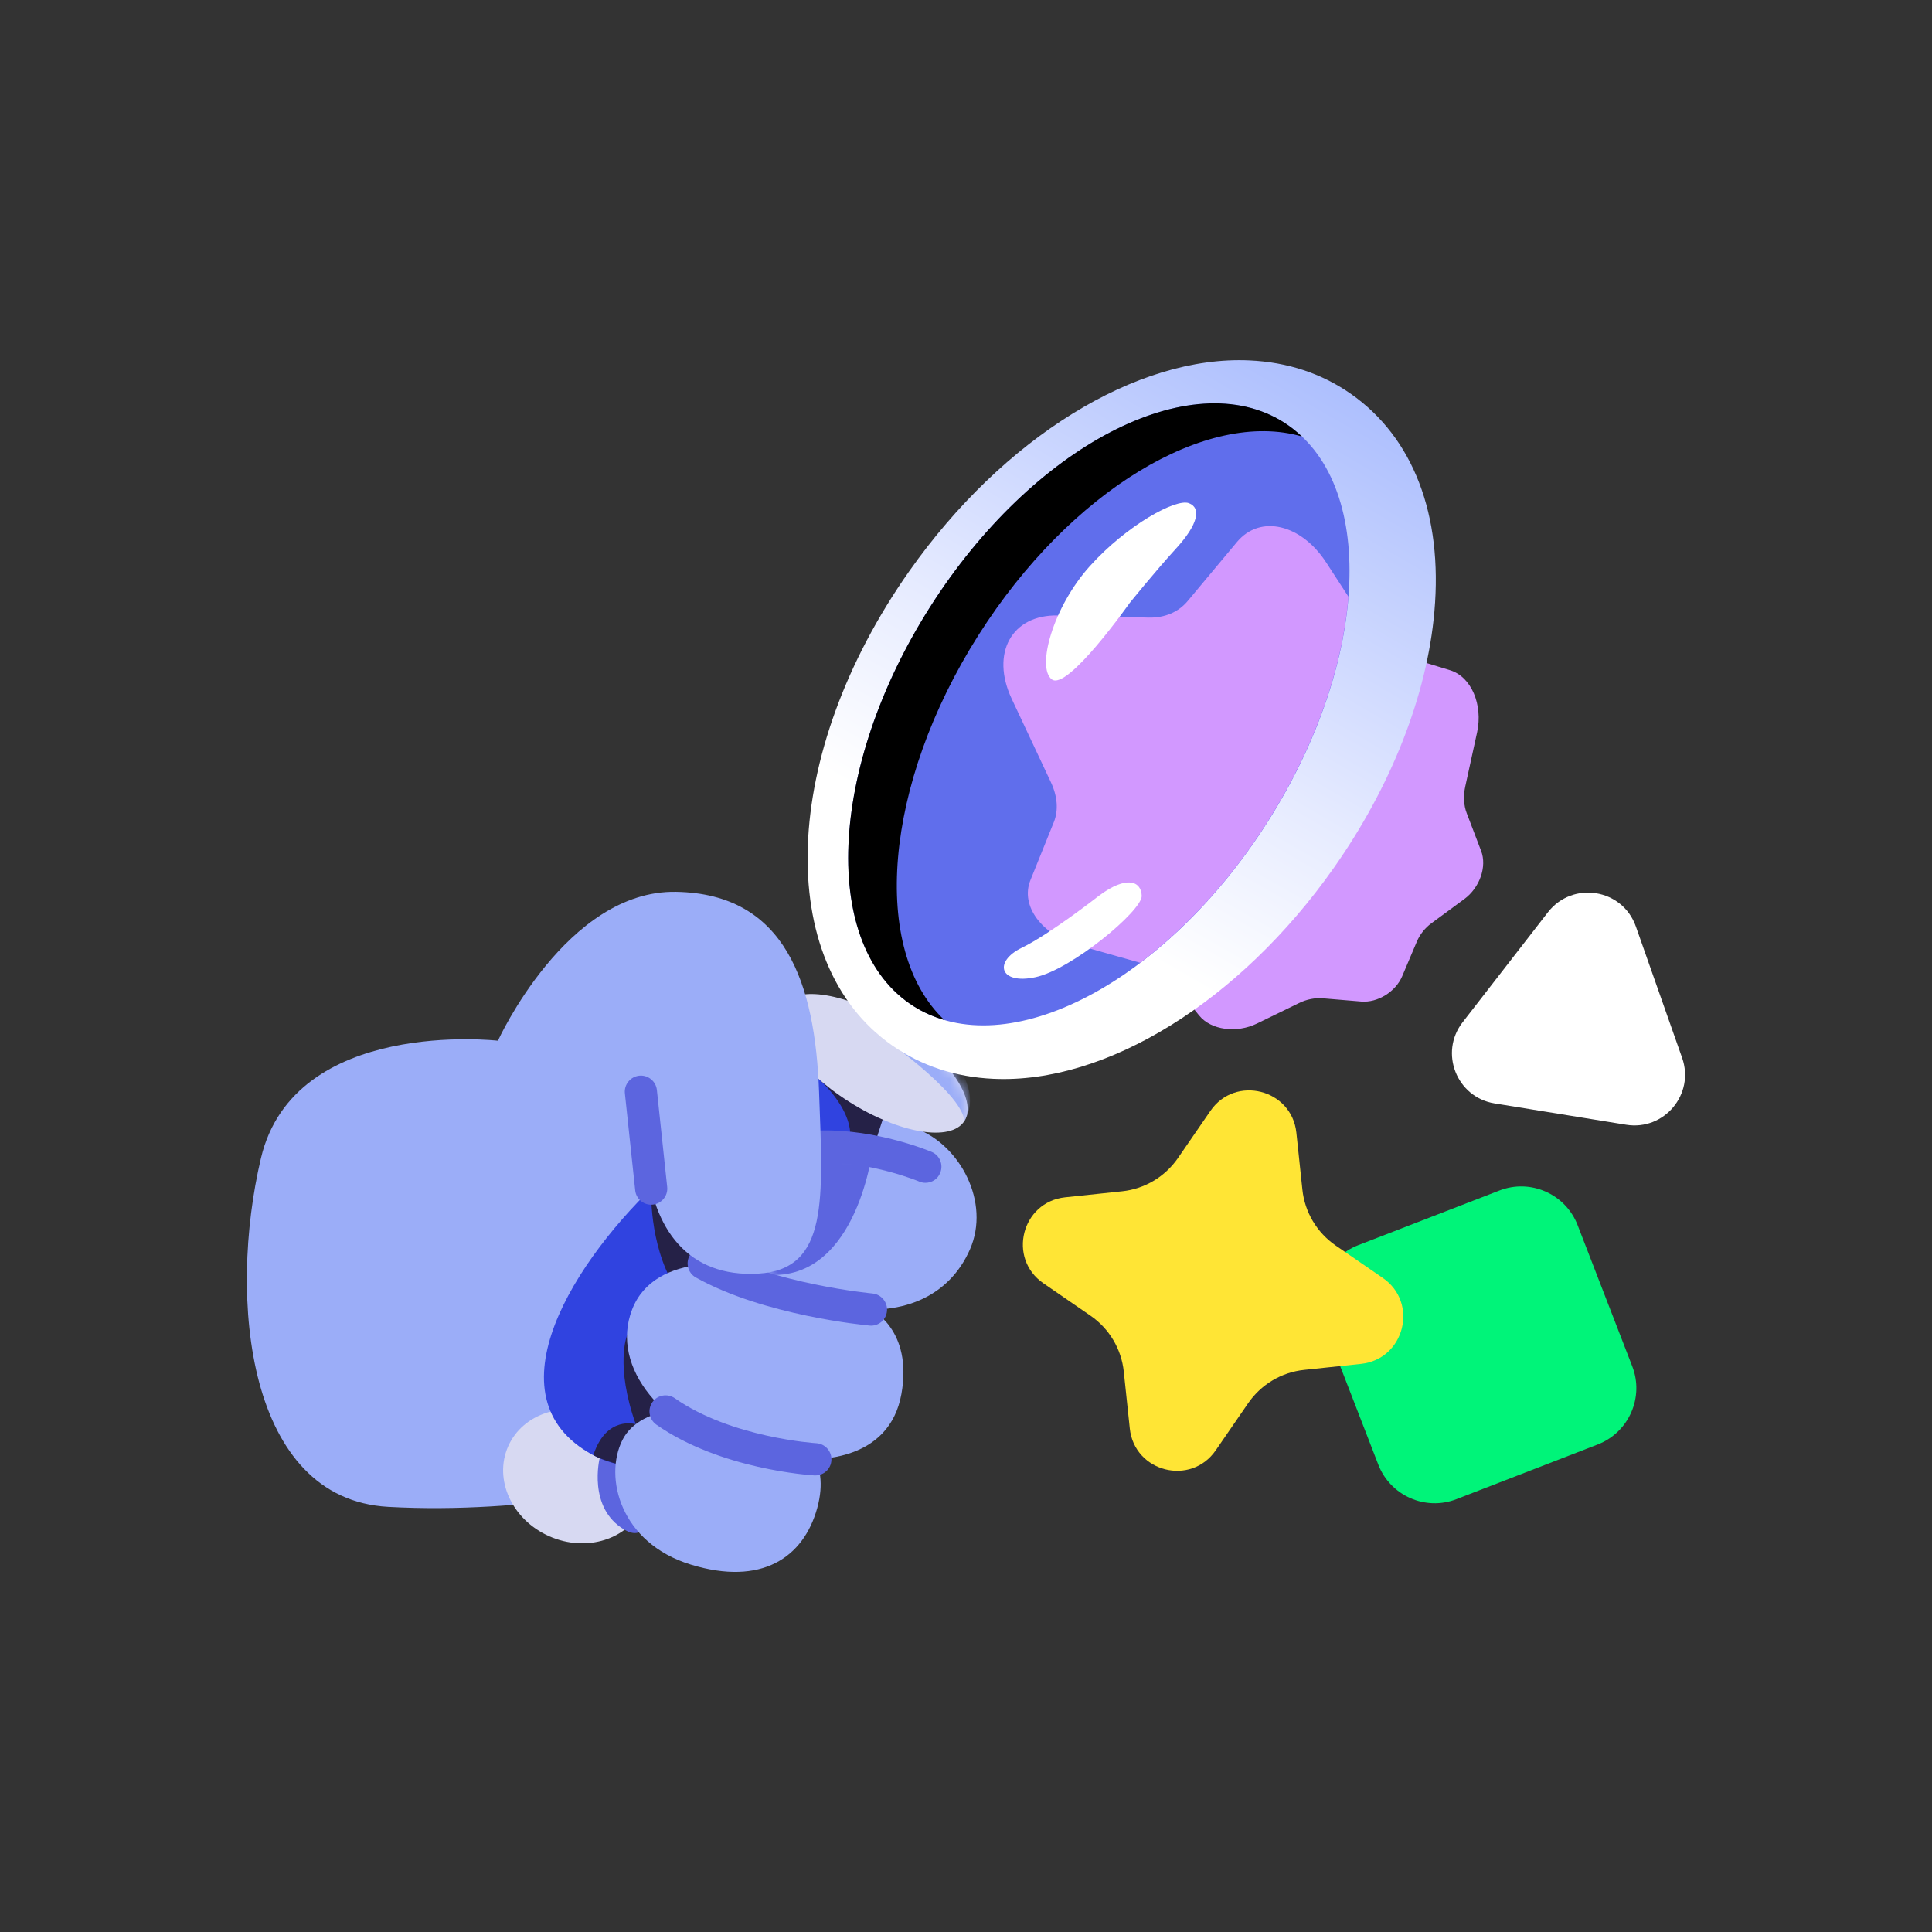<svg width="180" height="180" viewBox="0 0 180 180" fill="none" xmlns="http://www.w3.org/2000/svg">
<rect x="0" y="0" width="180" height="180" fill="#333333" stroke="none"/>
<path d="M46.39 96.96C46.39 96.96 27.41 94.77 24.31 107.91C21.21 121.05 23.03 139.66 36.17 140.39C49.31 141.12 61.17 138.2 61.17 138.2L71.93 96.83L46.39 96.96Z" fill="#9BADF8"/>
<path d="M59.944 140.332C61.311 137.247 59.599 133.496 56.12 131.955C52.641 130.413 48.712 131.665 47.345 134.75C45.978 137.835 47.691 141.586 51.17 143.127C54.649 144.669 58.577 143.417 59.944 140.332Z" fill="#D7D9F2"/>
<path d="M55.87 135.85C55.87 135.85 54.71 140.49 58.18 142.52C61.65 144.55 60.8 135.99 60.8 135.99" fill="#5C65DF"/>
<path d="M82.33 103.99C82.33 103.99 79.78 112.57 75.76 121.05C71.75 129.53 63.08 140.85 54.32 135.01C45.56 129.17 54.32 116.22 62.53 109.01C70.74 101.8 75.85 97.52 75.85 97.52" fill="#3043E0"/>
<path d="M60.67 110.74C60.67 110.74 60.44 115.85 62.81 119.77L58.42 124.42C58.42 124.42 57.29 127.19 59.23 132.69C59.23 132.69 56.5 131.84 55.28 135.57C55.28 135.57 56.39 136.21 58.42 136.61C60.45 137.01 69 127.7 69 127.7L70.99 115.02" fill="#252147"/>
<path d="M81.15 122.01C81.15 122.01 85.07 123.87 83.98 129.89C82.89 135.91 76.5 137.01 69.2 135.18C61.9 133.36 56.79 127.44 58.89 122.01C60.99 116.57 69.02 117.38 73.49 118.66C77.95 119.95 81.15 122.01 81.15 122.01Z" fill="#9BADF8"/>
<path d="M76.26 100.51C76.26 100.51 80.11 103.83 79.03 106.92L82.34 107.48L83.71 103.53" fill="#252147"/>
<path d="M85.53 108.37C85.53 108.37 72.67 103.81 70.39 110.29C68.11 116.77 71.94 120.51 77.96 121.69C83.98 122.87 88.45 120.78 90.37 116.4C92.29 112.02 89.46 106.73 85.44 105.18L82.34 103.99L80.35 110.1" fill="#9BADF8"/>
<path d="M86.22 110.2C86.02 110.2 85.83 110.16 85.64 110.08C85.6 110.06 81.14 108.21 76.52 108.32C75.68 108.34 75 107.68 74.98 106.86C74.96 106.03 75.62 105.34 76.44 105.32C81.76 105.2 86.6 107.24 86.8 107.32C87.56 107.64 87.92 108.52 87.59 109.29C87.36 109.86 86.81 110.2 86.22 110.2Z" fill="#5C65DF"/>
<path d="M89.851 104.441C91.105 102.463 88.33 98.455 83.653 95.487C78.975 92.52 74.166 91.717 72.912 93.694C71.658 95.672 74.433 99.68 79.11 102.648C83.787 105.615 88.596 106.418 89.851 104.441Z" fill="#D7D9F2"/>
<mask id="mask0_4394_319079" style="mask-type:luminance" maskUnits="userSpaceOnUse" x="72" y="92" width="19" height="14">
<path d="M89.851 104.441C91.105 102.463 88.33 98.455 83.653 95.487C78.975 92.52 74.166 91.717 72.912 93.694C71.658 95.672 74.433 99.68 79.11 102.648C83.787 105.615 88.596 106.418 89.851 104.441Z" fill="white"/>
</mask>
<g mask="url(#mask0_4394_319079)">
<path fill-rule="evenodd" clip-rule="evenodd" d="M81.59 96.19C81.59 96.19 89.64 101.71 89.85 104.44C89.85 104.44 91.4 102.26 89.18 99.33C86.96 96.41 81.59 96.19 81.59 96.19Z" fill="#9BADF8"/>
</g>
<path fill-rule="evenodd" clip-rule="evenodd" d="M128.411 136.45C129.531 139.35 132.801 140.8 135.701 139.67L148.851 134.58C151.751 133.46 153.201 130.19 152.071 127.29L146.981 114.14C145.861 111.24 142.591 109.79 139.691 110.92L126.541 116.01C123.641 117.13 122.191 120.4 123.321 123.3L128.411 136.45Z" fill="#00F479"/>
<path fill-rule="evenodd" clip-rule="evenodd" d="M136.27 95.24C134.07 98.07 135.71 102.23 139.24 102.8L151.51 104.79C155.05 105.36 157.91 101.94 156.72 98.56L152.41 86.32C151.17 82.79 146.52 82.04 144.22 84.99L136.27 95.24Z" fill="white"/>
<path fill-rule="evenodd" clip-rule="evenodd" d="M135.09 62.44C137.1 63.05 138.17 65.68 137.62 68.22L136.52 73.25C136.32 74.15 136.37 75.04 136.65 75.76L137.99 79.27C138.56 80.75 137.85 82.72 136.43 83.76L133.36 86.02C132.77 86.45 132.3 87.05 132.02 87.69L130.64 90.95C130.03 92.4 128.35 93.44 126.82 93.31L123.25 93.01C122.52 92.95 121.73 93.1 121.01 93.46L117.11 95.36C115.23 96.28 112.83 95.98 111.72 94.61L109.08 91.33C108.53 90.65 107.66 90.1 106.59 89.8L100.4 88.05C97.13 87.12 95.04 84.42 96.01 82.01L98.2 76.58C98.64 75.5 98.55 74.21 97.92 72.88L94.26 65.09C92.29 60.88 94.25 57.24 98.59 57.34L107.04 57.54C108.53 57.57 109.8 57.03 110.66 56L115.26 50.49C117.44 47.88 121.27 48.87 123.56 52.39L127.77 58.87C128.48 59.96 129.4 60.71 130.37 61L135.09 62.44Z" fill="#D298FF"/>
<path fill-rule="evenodd" clip-rule="evenodd" d="M120.78 105.53C120.35 101.47 115.09 100.13 112.77 103.5L109.75 107.89C108.55 109.63 106.65 110.77 104.54 110.99L99.24 111.55C95.18 111.98 93.84 117.24 97.21 119.56L101.6 122.58C103.34 123.78 104.48 125.68 104.7 127.79L105.26 133.09C105.69 137.15 110.95 138.49 113.27 135.12L116.29 130.73C117.49 128.99 119.39 127.85 121.5 127.63L126.8 127.07C130.86 126.64 132.2 121.38 128.83 119.06L124.44 116.04C122.7 114.84 121.56 112.94 121.34 110.83L120.78 105.53Z" fill="#FFE535"/>
<path fill-rule="evenodd" clip-rule="evenodd" d="M92.55 100.51C89.02 100.35 85.84 99.3 83.12 97.4C72.03 89.65 72.73 70.24 84.71 53.22C93.45 40.8 105.9 33.09 116.42 33.58C119.95 33.74 123.13 34.79 125.85 36.69C131.66 40.76 134.43 47.96 133.64 56.97C132.96 64.75 129.63 73.24 124.26 80.87C115.51 93.29 103.07 101 92.55 100.51Z" fill="url(#paint0_linear_4394_319079)"/>
<path d="M118.121 76.545C127.648 61.529 128.324 44.885 119.631 39.37C110.939 33.855 96.169 41.558 86.642 56.574C77.115 71.591 76.439 88.234 85.132 93.749C93.825 99.264 108.595 91.561 118.121 76.545Z" fill="#606EEC"/>
<path fill-rule="evenodd" clip-rule="evenodd" d="M118.11 76.54C122.59 69.47 125.12 62.05 125.63 55.59L123.55 52.39C121.26 48.87 117.44 47.88 115.25 50.49L110.65 56C109.79 57.03 108.52 57.57 107.03 57.54L98.58 57.34C94.24 57.24 92.28 60.88 94.25 65.09L97.91 72.88C98.53 74.2 98.62 75.5 98.19 76.58L96 82.01C95.03 84.42 97.12 87.12 100.39 88.05L106.23 89.7C110.51 86.46 114.66 81.99 118.11 76.54Z" fill="#D298FF"/>
<path fill-rule="evenodd" clip-rule="evenodd" d="M91.17 59.16C99.72 45.68 112.49 38.1 121.3 40.67C120.79 40.19 120.24 39.75 119.63 39.36C110.94 33.85 96.17 41.55 86.64 56.57C77.11 71.59 76.43 88.23 85.12 93.75C86.01 94.32 86.97 94.73 87.98 95.03C81.1 88.52 82.3 73.14 91.17 59.16Z" fill="black"/>
<path fill-rule="evenodd" clip-rule="evenodd" d="M105.24 56.19C105.24 56.19 107.59 53.27 109.59 51.08C111.59 48.89 111.96 47.34 110.77 46.88C109.58 46.42 105.02 48.89 101.56 52.72C98.1 56.55 96.54 62.21 98.001 63.3C99.46 64.39 105.24 56.19 105.24 56.19Z" fill="white"/>
<path fill-rule="evenodd" clip-rule="evenodd" d="M102.38 83.46C102.38 83.46 97.841 87.02 95.201 88.3C92.55 89.58 93.1 91.77 96.481 91.04C99.861 90.31 106.411 84.84 106.371 83.47C106.331 82.09 104.97 81.53 102.38 83.46Z" fill="white"/>
<path d="M74.49 134.18L68.38 132.17C65.83 130.8 59.71 130.71 57.98 134.18C56.25 137.65 57.8 143.76 64.37 145.77C70.94 147.78 74.86 145.13 76.14 140.5C77.41 135.88 74.49 134.18 74.49 134.18Z" fill="#9BADF8"/>
<path d="M81.15 123.51C81.1 123.51 81.06 123.51 81.01 123.5C80.61 123.46 71.16 122.57 64.83 119.02C64.11 118.62 63.85 117.7 64.25 116.98C64.65 116.26 65.57 116 66.29 116.4C72.06 119.63 81.19 120.5 81.28 120.51C82.11 120.59 82.71 121.32 82.64 122.14C82.57 122.93 81.92 123.51 81.15 123.51Z" fill="#5C65DF"/>
<path d="M75.97 137.46C75.94 137.46 75.91 137.46 75.88 137.46C75.52 137.44 67.11 136.91 61.15 132.73C60.47 132.25 60.31 131.32 60.78 130.64C61.25 129.96 62.19 129.8 62.87 130.27C68.12 133.95 75.98 134.46 76.05 134.46C76.88 134.51 77.51 135.22 77.46 136.05C77.42 136.85 76.76 137.46 75.97 137.46Z" fill="#5C65DF"/>
<mask id="mask1_4394_319079" style="mask-type:luminance" maskUnits="userSpaceOnUse" x="69" y="103" width="22" height="20">
<path d="M80.35 110.1L82.34 103.99L85.44 105.18C89.45 106.73 92.28 112.02 90.37 116.4C88.45 120.78 83.98 122.88 77.96 121.69C71.94 120.5 68.11 116.76 70.39 110.29C72.67 103.81 85.53 108.37 85.53 108.37" fill="white"/>
</mask>
<g mask="url(#mask1_4394_319079)">
<path d="M72.39 103.53L70.66 118.67C79.69 120.16 81.26 107.3 81.26 107.3L72.39 103.53Z" fill="#5C65DF"/>
</g>
<path d="M46.39 96.96C46.39 96.96 52.78 82.91 62.99 83.09C73.21 83.27 75.94 91.67 76.31 101.7C76.67 111.73 77.22 118.28 70.65 118.66C64.08 119.04 60.8 114.47 60.25 108.09C59.7 101.71 59.7 101.7 59.7 101.7L46.39 96.96Z" fill="#9BADF8"/>
<path d="M60.67 112.24C59.91 112.24 59.26 111.67 59.18 110.9L58.22 101.87C58.13 101.05 58.73 100.31 59.55 100.22C60.37 100.13 61.11 100.73 61.2 101.55L62.16 110.58C62.25 111.4 61.65 112.14 60.83 112.23C60.77 112.23 60.72 112.24 60.67 112.24Z" fill="#5C65DF"/>
<defs>
<linearGradient id="paint0_linear_4394_319079" x1="122.998" y1="34.972" x2="85.965" y2="99.114" gradientUnits="userSpaceOnUse">
<stop stop-color="#ADBFFE"/>
<stop offset="0.484" stop-color="#E6EBFF"/>
<stop offset="0.743" stop-color="white"/>
</linearGradient>
</defs>
</svg>

